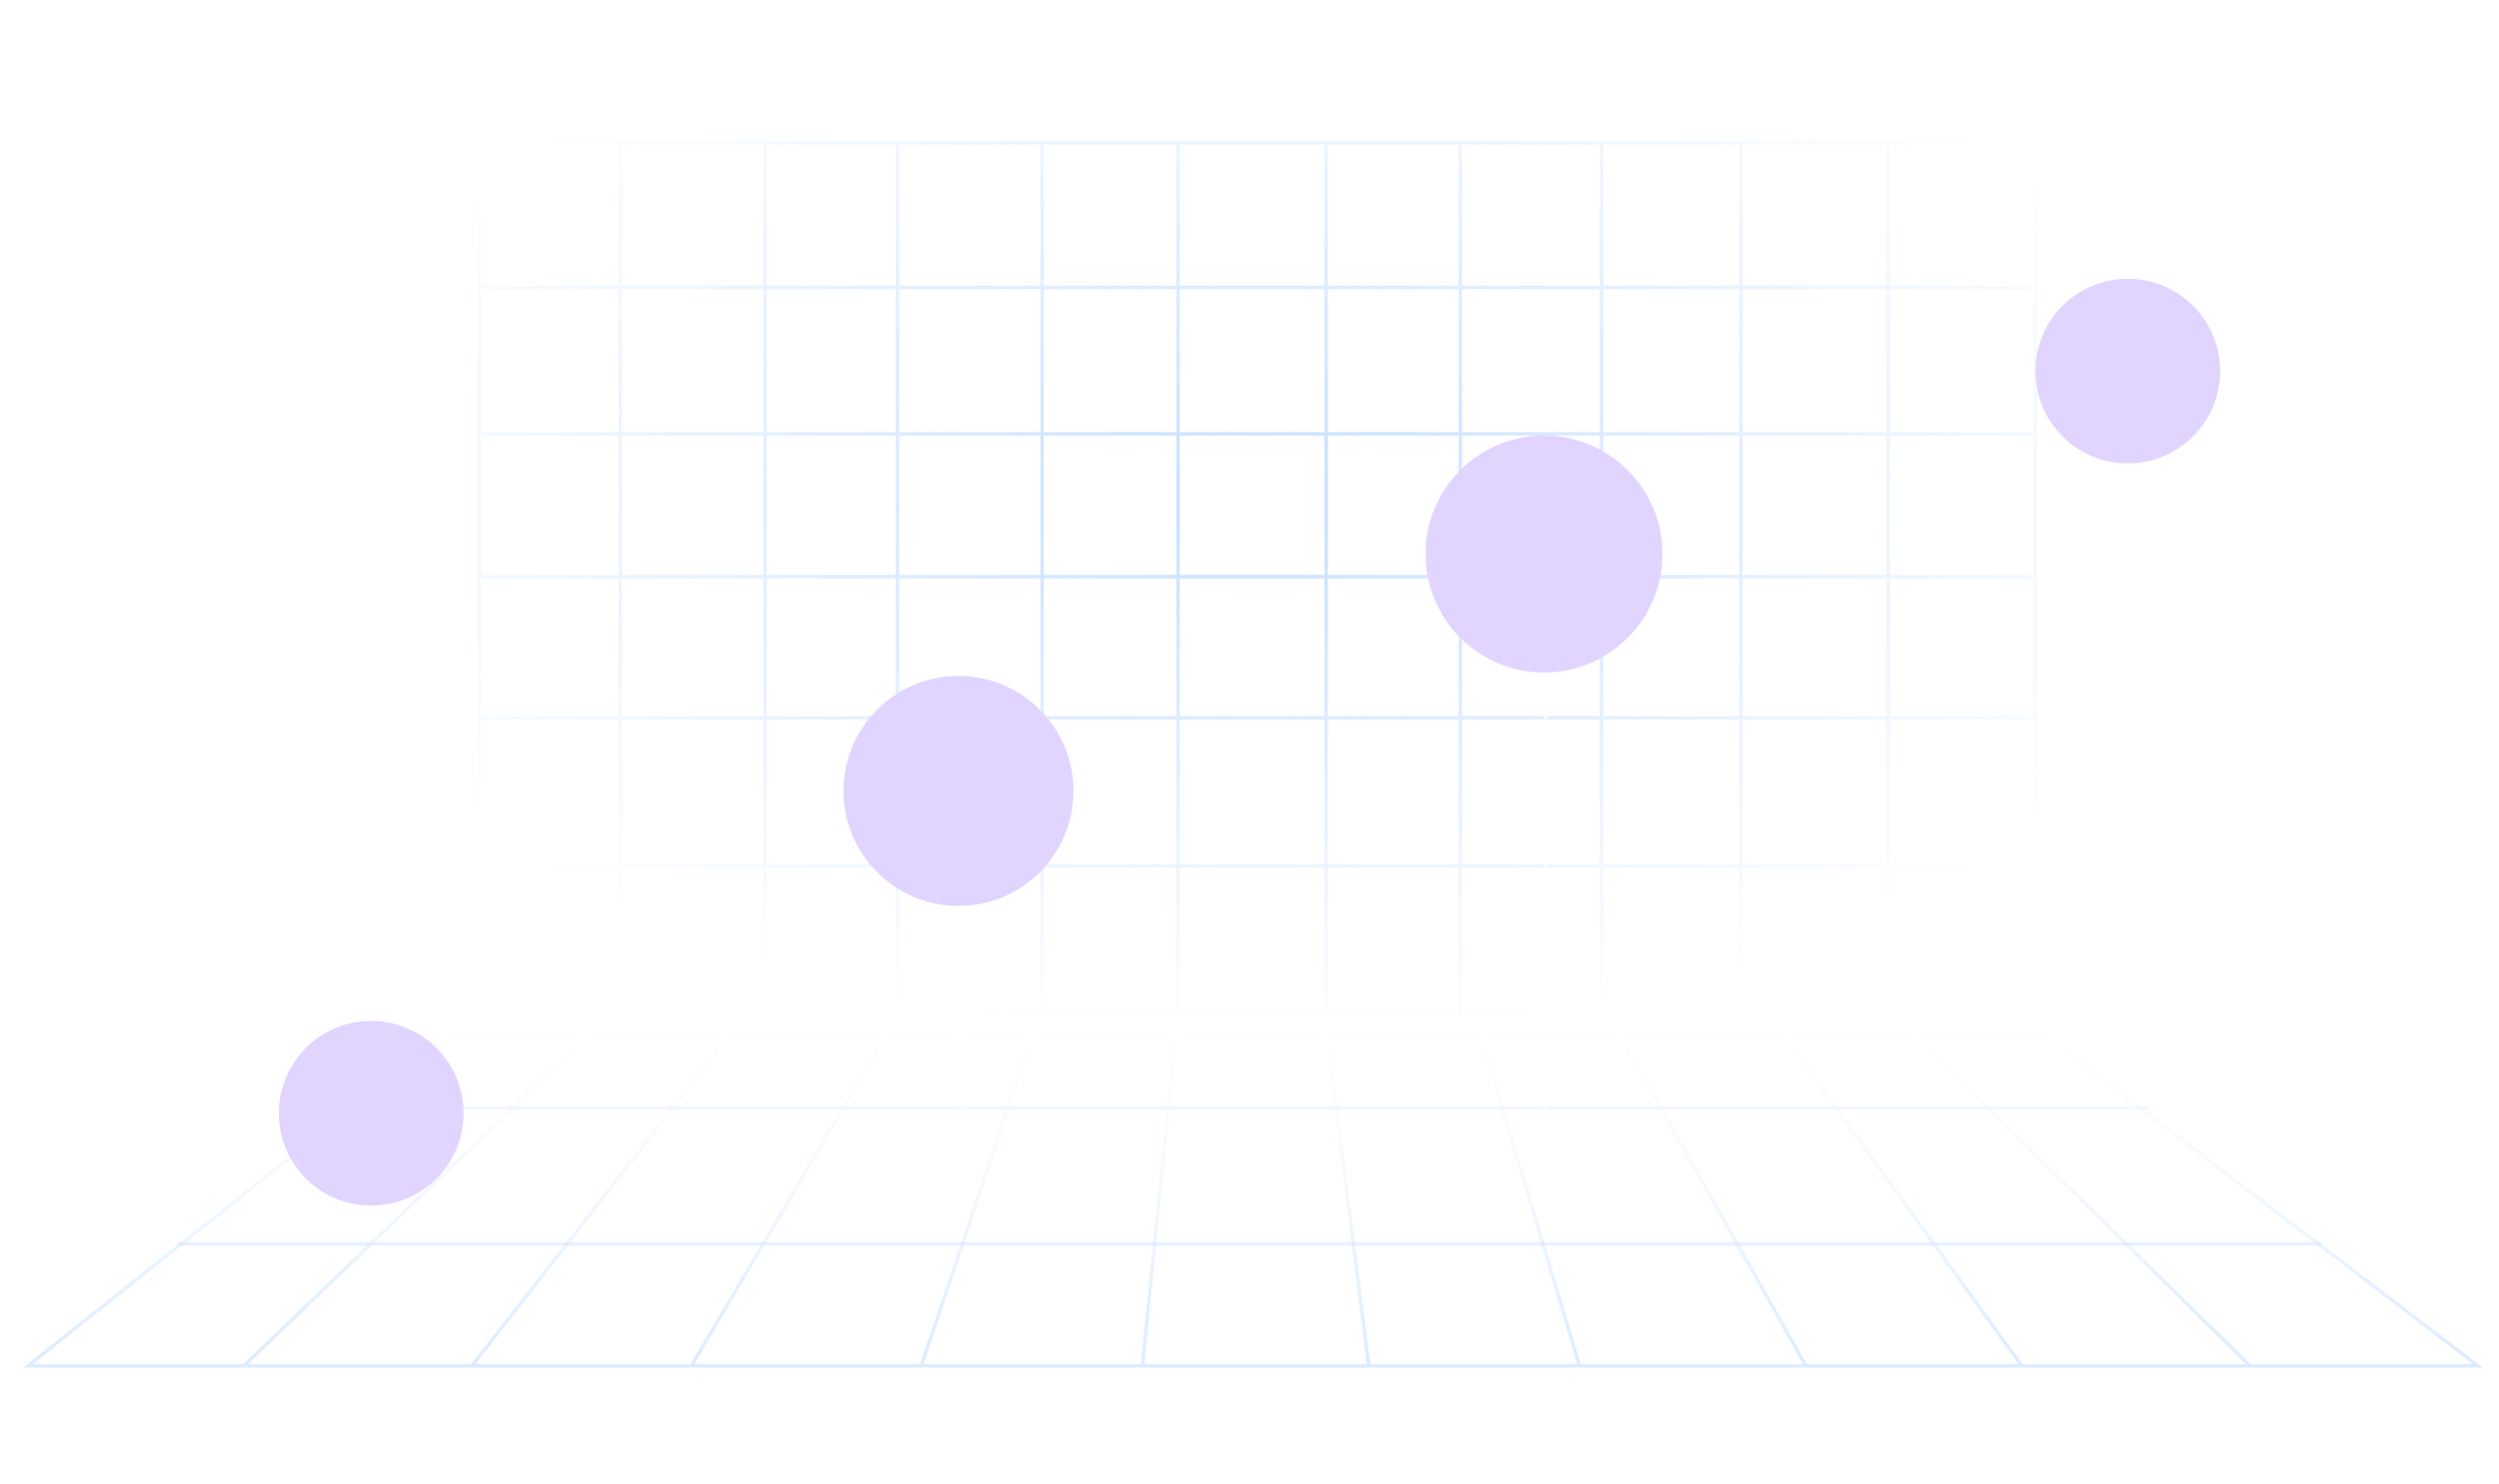 <svg width="717" height="426" viewBox="0 0 717 426" fill="none" xmlns="http://www.w3.org/2000/svg">
<path d="M168.886 297H127.415L8 392H69.956M168.886 297L69.956 392M168.886 297H209.357M69.956 392H135.409M135.409 392L209.357 297M135.409 392H198.365M209.357 297H254.325M254.325 297L198.365 392M254.325 297H296.295M198.365 392H264.318M264.318 392L296.295 297M264.318 392H327.773M296.295 297H337.266M337.266 297L327.773 392M337.266 297H380.735M327.773 392H392.726M392.726 392L380.735 297M392.726 392H453.183M380.735 297H424.704M424.704 297L453.183 392M424.704 297H464.675M453.183 392H518.137M518.137 392L464.675 297M518.137 392H580.093M464.675 297H511.642M511.642 297L580.093 392M511.642 297H549.115M580.093 392H645.547M645.547 392H711L586.588 297H549.115M645.547 392L549.115 297" stroke="url(#paint0_linear_188_3038)"/>
<path d="M178 291H137.5V248.5M178 291V41M178 291H219.5M178 41H137.5V82.5M178 41H219.5M219.5 41V291M219.5 41H257.5M219.5 291H257.5M257.5 291V41M257.5 291H299M257.5 41H299M299 41V291M299 41H338M299 291H338M338 291V41M338 291H380.5M338 41H380.5M380.5 41V291M380.5 41H419M380.5 291H419M419 291V41M419 291H459.5M419 41H459.5M459.5 41V291M459.5 41H499.5M459.5 291H499.5M499.5 291V41M499.5 291H541.75M499.5 41H541.75M541.75 41H584V82.5M541.75 41V291M541.75 291H584V248.5M584 82.5H137.5M584 82.5V124.5M137.5 82.5V124.5M137.5 124.5H584M137.5 124.5V165.5M584 124.5V165.5M584 165.5H137.5M584 165.5V206M137.5 165.5V206M584 206H137.5M584 206V248.5M137.5 206V248.5M137.5 248.5H584" stroke="url(#paint1_radial_188_3038)"/>
<path opacity="0.2" d="M101.82 318H616.836" stroke="#C5E0FF"/>
<path opacity="0.4" d="M51 357L666 357" stroke="#C5E0FF"/>
<line x1="107.5" y1="312" x2="107.5" y2="366" stroke="url(#paint2_linear_188_3038)"/>
<circle cx="107" cy="319" r="12" fill="#BB9EFF"/>
<g filter="url(#filter0_f_188_3038)">
<circle cx="106.5" cy="319.5" r="26.5" fill="#E1D5FF"/>
</g>
<line x1="275.5" y1="218" x2="275.5" y2="371" stroke="url(#paint3_linear_188_3038)"/>
<circle cx="275" cy="227" r="12" fill="#BB9EFF"/>
<g filter="url(#filter1_f_188_3038)">
<circle cx="275" cy="227" r="33" fill="#E1D5FF"/>
</g>
<line x1="443.5" y1="170.545" x2="443.5" y2="366" stroke="url(#paint4_linear_188_3038)"/>
<circle cx="443" cy="159" r="12" fill="#BB9EFF"/>
<g filter="url(#filter2_f_188_3038)">
<circle cx="443" cy="159" r="34" fill="#E1D5FF"/>
</g>
<line x1="611.5" y1="110" x2="611.5" y2="366" stroke="url(#paint5_linear_188_3038)"/>
<circle cx="611" cy="106" r="12" fill="#BB9EFF"/>
<g filter="url(#filter3_f_188_3038)">
<circle cx="610.5" cy="106.5" r="26.5" fill="#E1D5FF"/>
</g>
<defs>
<filter id="filter0_f_188_3038" x="0" y="213" width="213" height="213" filterUnits="userSpaceOnUse" color-interpolation-filters="sRGB">
<feFlood flood-opacity="0" result="BackgroundImageFix"/>
<feBlend mode="normal" in="SourceGraphic" in2="BackgroundImageFix" result="shape"/>
<feGaussianBlur stdDeviation="40" result="effect1_foregroundBlur_188_3038"/>
</filter>
<filter id="filter1_f_188_3038" x="162" y="114" width="226" height="226" filterUnits="userSpaceOnUse" color-interpolation-filters="sRGB">
<feFlood flood-opacity="0" result="BackgroundImageFix"/>
<feBlend mode="normal" in="SourceGraphic" in2="BackgroundImageFix" result="shape"/>
<feGaussianBlur stdDeviation="40" result="effect1_foregroundBlur_188_3038"/>
</filter>
<filter id="filter2_f_188_3038" x="329" y="45" width="228" height="228" filterUnits="userSpaceOnUse" color-interpolation-filters="sRGB">
<feFlood flood-opacity="0" result="BackgroundImageFix"/>
<feBlend mode="normal" in="SourceGraphic" in2="BackgroundImageFix" result="shape"/>
<feGaussianBlur stdDeviation="40" result="effect1_foregroundBlur_188_3038"/>
</filter>
<filter id="filter3_f_188_3038" x="504" y="0" width="213" height="213" filterUnits="userSpaceOnUse" color-interpolation-filters="sRGB">
<feFlood flood-opacity="0" result="BackgroundImageFix"/>
<feBlend mode="normal" in="SourceGraphic" in2="BackgroundImageFix" result="shape"/>
<feGaussianBlur stdDeviation="40" result="effect1_foregroundBlur_188_3038"/>
</filter>
<linearGradient id="paint0_linear_188_3038" x1="359.75" y1="391.489" x2="359.75" y2="292.403" gradientUnits="userSpaceOnUse">
<stop stop-color="#C5E0FF" stop-opacity="0.6"/>
<stop offset="0.567" stop-color="#C5E0FF" stop-opacity="0.166"/>
<stop offset="1" stop-color="#C5E0FF" stop-opacity="0"/>
</linearGradient>
<radialGradient id="paint1_radial_188_3038" cx="0" cy="0" r="1" gradientUnits="userSpaceOnUse" gradientTransform="translate(361 144) rotate(90) scale(158 282.188)">
<stop stop-color="#C5E0FF"/>
<stop offset="1" stop-color="#C5E0FF" stop-opacity="0"/>
</radialGradient>
<linearGradient id="paint2_linear_188_3038" x1="106.5" y1="312" x2="106.646" y2="357.361" gradientUnits="userSpaceOnUse">
<stop stop-color="white"/>
<stop offset="1" stop-color="white" stop-opacity="0"/>
</linearGradient>
<linearGradient id="paint3_linear_188_3038" x1="274.5" y1="218" x2="275.798" y2="370.993" gradientUnits="userSpaceOnUse">
<stop stop-color="white"/>
<stop offset="0.805" stop-color="white" stop-opacity="0.35"/>
<stop offset="0.95" stop-color="white" stop-opacity="0"/>
</linearGradient>
<linearGradient id="paint4_linear_188_3038" x1="442.5" y1="170.545" x2="444.618" y2="365.983" gradientUnits="userSpaceOnUse">
<stop stop-color="white"/>
<stop offset="0.805" stop-color="white" stop-opacity="0.35"/>
<stop offset="0.95" stop-color="white" stop-opacity="0"/>
</linearGradient>
<linearGradient id="paint5_linear_188_3038" x1="610.5" y1="110" x2="614.134" y2="365.956" gradientUnits="userSpaceOnUse">
<stop stop-color="white"/>
<stop offset="0.805" stop-color="white" stop-opacity="0.35"/>
<stop offset="0.95" stop-color="white" stop-opacity="0"/>
</linearGradient>
</defs>
</svg>
